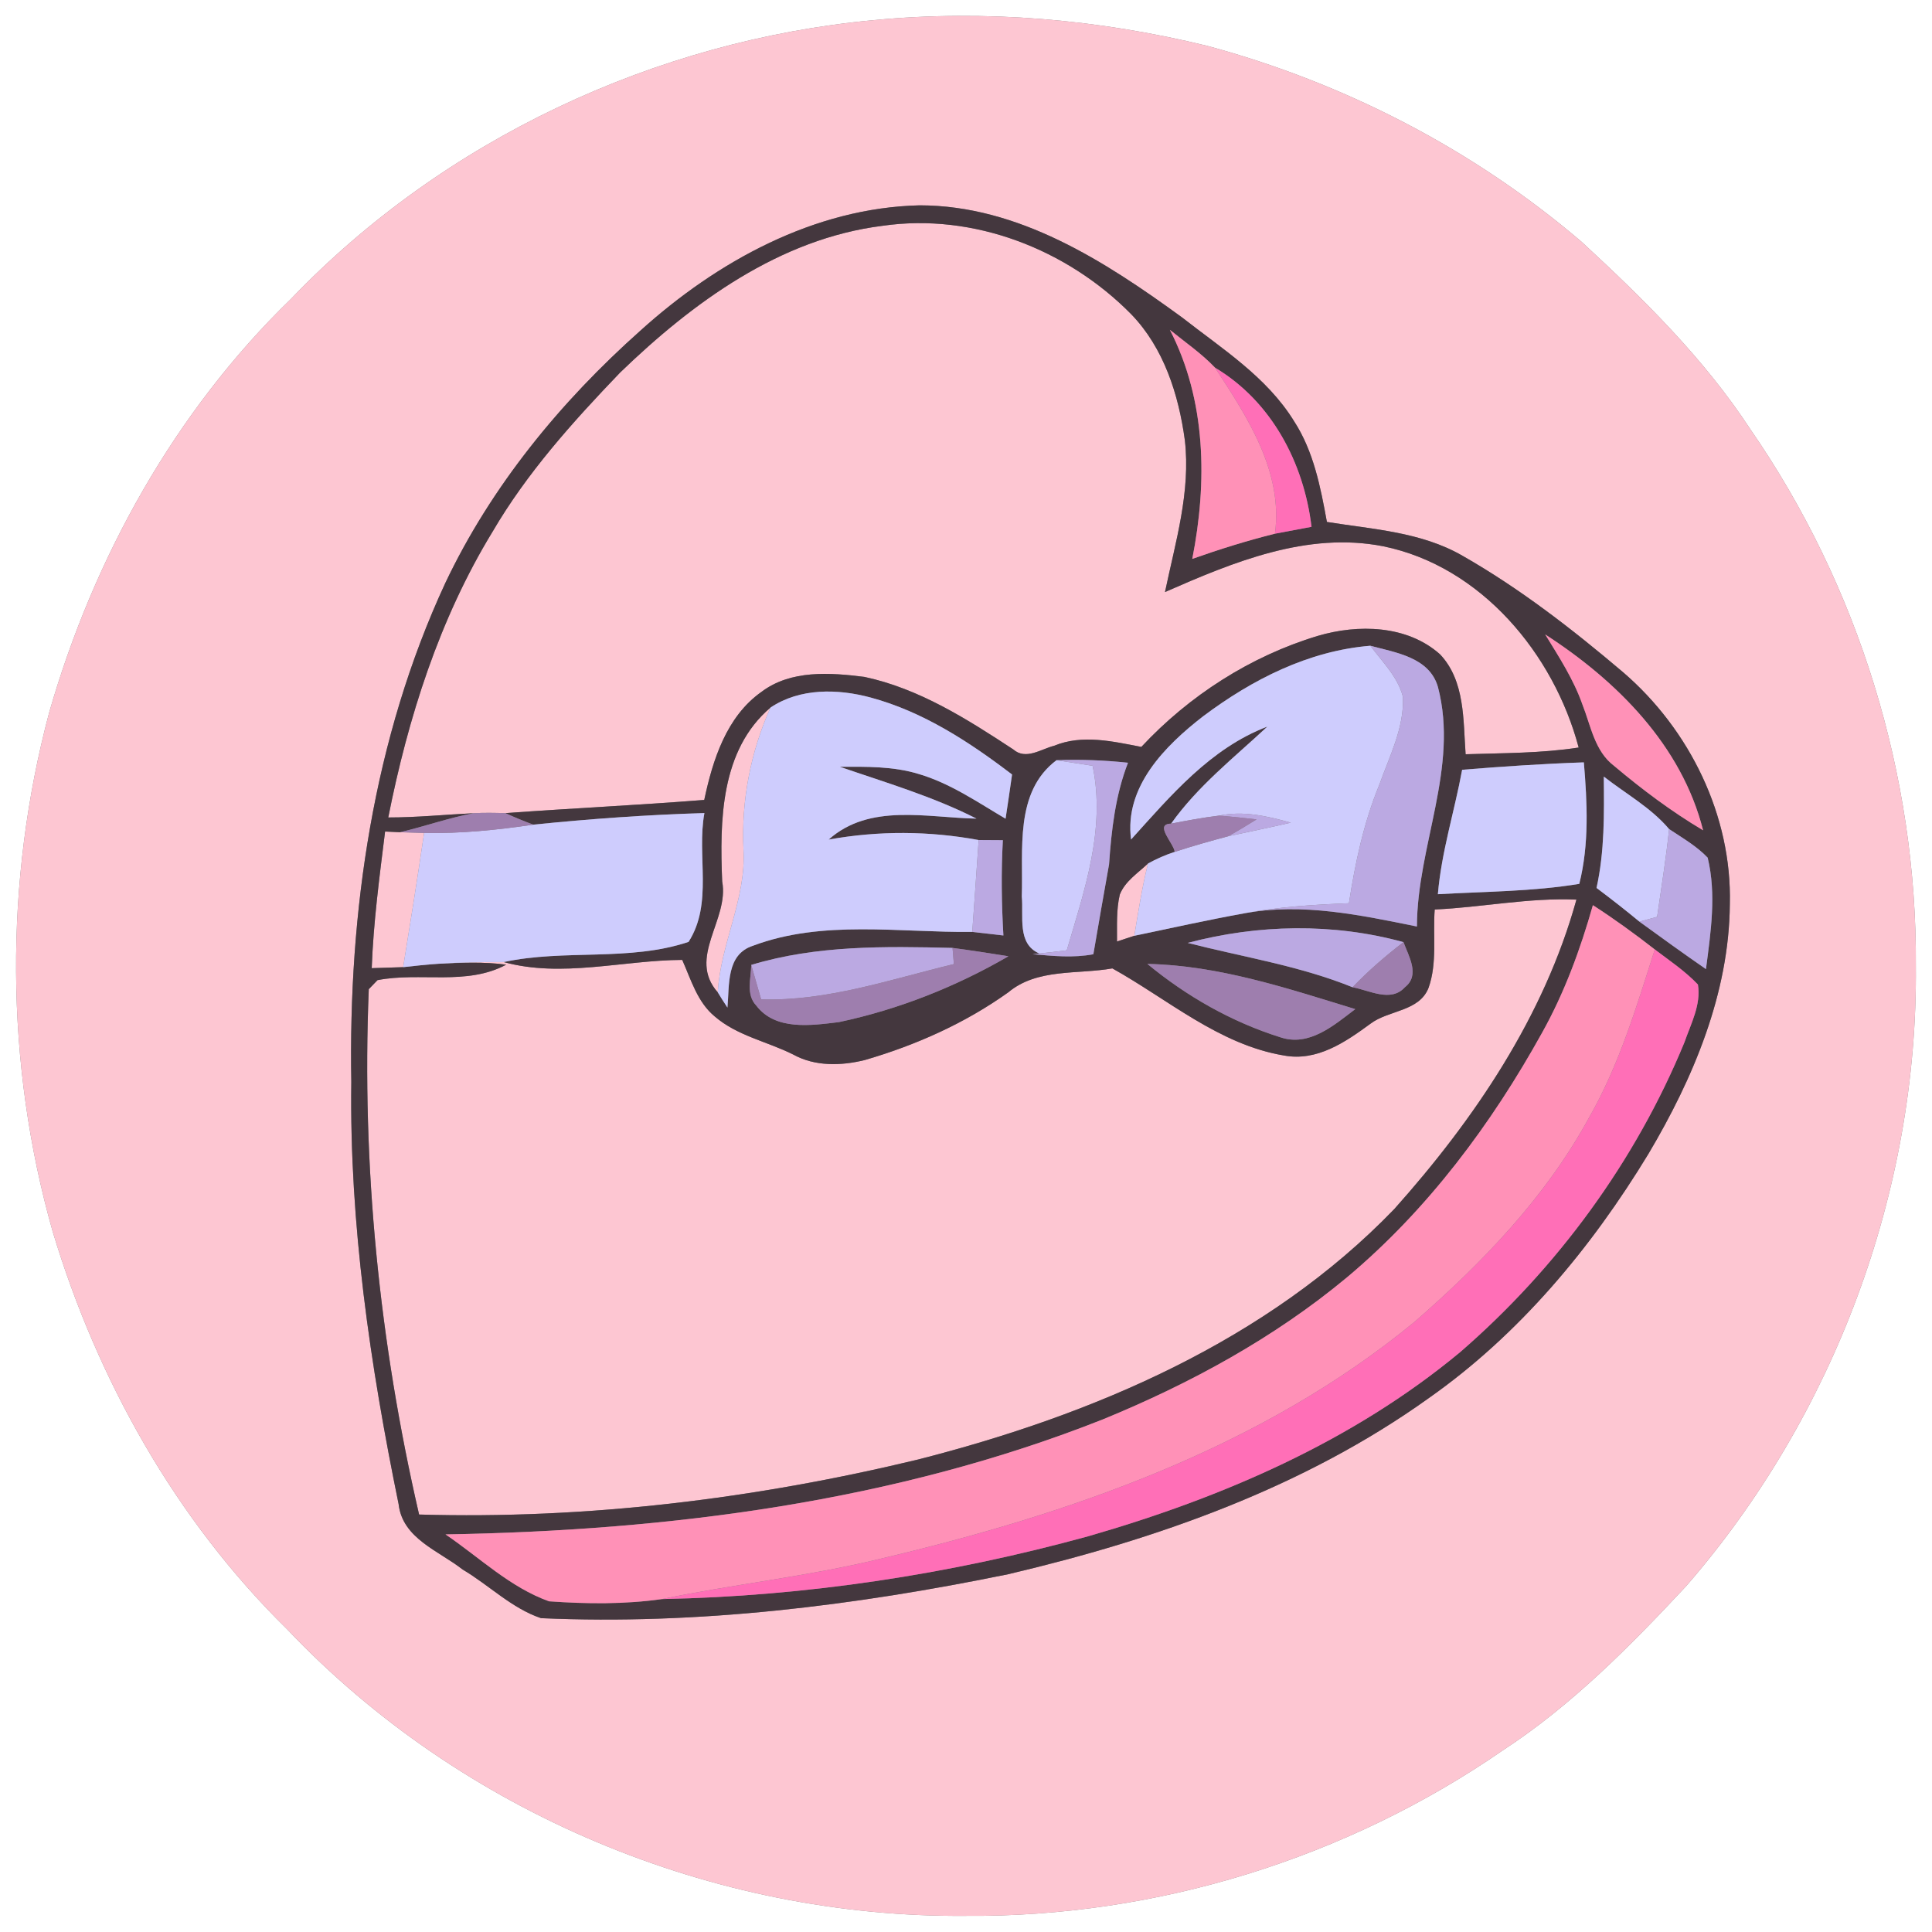 <?xml version="1.0" encoding="UTF-8" ?>
<!DOCTYPE svg PUBLIC "-//W3C//DTD SVG 1.1//EN" "http://www.w3.org/Graphics/SVG/1.1/DTD/svg11.dtd">
<svg width="250pt" height="250pt" viewBox="0 0 250 250" version="1.1" xmlns="http://www.w3.org/2000/svg">
<rect x="0" y="0" width="250" height="250" fill="#808080" stroke="none"/>
<g id="#ffffffff">
<path fill="#ffffff" opacity="1.00" d=" M 0.00 0.00 L 250.00 0.00 L 250.00 250.00 L 0.00 250.00 L 0.00 0.00 M 113.11 2.60 C 84.79 5.23 57.38 18.08 37.67 38.66 C 22.63 53.24 12.12 72.16 6.36 92.21 C 0.53 114.11 0.63 137.53 6.81 159.34 C 12.60 178.58 22.77 196.72 37.16 210.83 C 59.67 234.58 92.32 248.19 125.00 247.91 C 149.63 248.09 174.20 240.49 194.47 226.49 C 203.41 220.65 210.95 213.00 218.21 205.22 C 237.32 183.21 248.18 154.18 247.91 125.01 C 248.08 100.37 240.50 75.80 226.49 55.54 C 220.51 46.40 212.68 38.70 204.69 31.32 C 190.70 19.36 173.96 10.71 156.20 5.93 C 142.14 2.50 127.54 1.22 113.11 2.60 Z" />
</g>
<g id="#fdc6d2ff">
<path fill="#fdc6d2" opacity="1.00" d=" M 113.11 2.60 C 127.54 1.22 142.14 2.50 156.20 5.93 C 173.96 10.71 190.70 19.36 204.69 31.32 C 212.68 38.70 220.51 46.40 226.49 55.54 C 240.50 75.80 248.08 100.37 247.91 125.01 C 248.18 154.18 237.32 183.21 218.21 205.22 C 210.95 213.00 203.41 220.65 194.47 226.49 C 174.20 240.49 149.63 248.09 125.00 247.91 C 92.32 248.19 59.67 234.58 37.16 210.83 C 22.77 196.72 12.60 178.58 6.81 159.34 C 0.63 137.53 0.53 114.11 6.36 92.21 C 12.12 72.16 22.63 53.24 37.67 38.66 C 57.38 18.08 84.79 5.23 113.11 2.60 M 82.84 42.81 C 72.53 51.99 63.56 62.92 57.62 75.45 C 48.30 95.54 45.07 118.00 45.46 140.00 C 45.21 158.38 47.90 176.66 51.58 194.63 C 52.08 199.09 56.78 200.67 59.87 203.10 C 63.29 205.12 66.22 208.12 70.01 209.39 C 90.31 210.29 110.61 207.77 130.47 203.70 C 149.68 199.18 168.73 192.49 184.89 180.91 C 196.60 172.68 205.91 161.49 213.30 149.32 C 219.11 139.54 223.75 128.54 223.84 117.00 C 224.13 105.56 218.64 94.39 210.03 86.99 C 203.50 81.45 196.68 76.15 189.22 71.90 C 183.89 68.83 177.63 68.49 171.70 67.54 C 170.88 63.04 169.98 58.39 167.45 54.50 C 163.93 48.78 158.12 45.12 152.95 41.07 C 142.97 33.80 131.80 26.58 119.00 26.57 C 105.36 26.89 92.77 33.83 82.84 42.81 Z" />
<path fill="#fdc6d2" opacity="1.00" d=" M 80.23 48.22 C 89.61 39.16 100.90 30.88 114.19 29.22 C 125.97 27.51 138.10 32.26 146.37 40.65 C 150.60 45.02 152.52 51.06 153.32 56.97 C 154.09 63.64 152.10 70.15 150.75 76.61 C 159.58 72.74 169.15 68.75 179.00 70.69 C 191.66 73.29 201.06 84.61 204.28 96.73 C 199.44 97.48 194.53 97.44 189.65 97.60 C 189.33 93.20 189.59 88.10 186.34 84.67 C 182.08 80.87 175.73 80.74 170.50 82.29 C 161.80 84.92 153.88 90.01 147.69 96.65 C 143.99 95.94 140.05 95.00 136.41 96.50 C 134.70 96.93 132.74 98.40 131.11 96.97 C 125.14 93.05 118.94 89.10 111.85 87.59 C 107.40 87.03 102.33 86.66 98.53 89.53 C 94.00 92.73 92.23 98.33 91.13 103.51 C 82.56 104.19 73.97 104.59 65.39 105.22 C 64.02 105.18 62.65 105.15 61.28 105.23 C 57.60 105.41 53.93 105.78 50.24 105.78 C 52.80 92.88 56.84 80.11 63.72 68.83 C 68.18 61.19 74.13 54.58 80.23 48.22 Z" />
<path fill="#fdc6d2" opacity="1.00" d=" M 93.45 114.06 C 93.13 106.25 93.21 97.08 99.70 91.56 C 97.11 97.35 95.90 103.67 96.21 110.01 C 96.55 116.38 93.23 122.13 92.88 128.41 C 88.89 123.91 94.39 119.01 93.45 114.06 Z" />
<path fill="#fdc6d2" opacity="1.00" d=" M 49.83 107.60 C 50.32 107.62 51.29 107.66 51.77 107.69 C 52.55 107.71 54.10 107.76 54.88 107.78 C 54.03 113.58 53.11 119.37 52.17 125.15 C 50.81 125.20 49.45 125.24 48.10 125.28 C 48.32 119.35 49.10 113.48 49.83 107.60 Z" />
<path fill="#fdc6d2" opacity="1.00" d=" M 144.90 115.76 C 145.58 114.03 147.24 112.98 148.55 111.74 C 147.78 114.82 147.30 117.96 146.78 121.09 C 146.22 121.27 145.10 121.64 144.54 121.83 C 144.56 119.81 144.43 117.75 144.90 115.76 Z" />
<path fill="#fdc6d2" opacity="1.00" d=" M 185.65 117.69 C 191.78 117.41 197.83 116.14 203.99 116.41 C 199.80 131.54 190.79 144.84 180.43 156.44 C 163.99 173.51 141.42 183.09 118.80 188.86 C 97.71 193.95 75.94 196.61 54.23 195.98 C 49.09 173.74 46.78 150.81 47.72 128.00 C 48.00 127.71 48.57 127.12 48.85 126.83 C 54.36 125.75 60.36 127.59 65.50 124.83 C 62.60 124.43 59.67 124.58 56.76 124.71 C 59.56 124.52 62.37 124.48 65.18 124.49 C 72.72 126.56 80.60 124.25 88.28 124.21 C 89.42 126.77 90.24 129.68 92.49 131.53 C 95.39 134.04 99.29 134.77 102.65 136.46 C 105.47 138.02 108.86 137.92 111.90 137.17 C 118.50 135.25 124.86 132.42 130.47 128.41 C 134.21 125.28 139.43 126.11 143.94 125.31 C 151.14 129.32 157.76 135.18 166.14 136.58 C 170.42 137.38 174.09 134.85 177.35 132.46 C 179.70 130.69 183.66 130.91 184.86 127.81 C 186.00 124.57 185.40 121.05 185.65 117.69 Z" />
</g>
<g id="#44373eff">
<path fill="#44373e" opacity="1.00" d=" M 82.84 42.81 C 92.77 33.83 105.36 26.89 119.00 26.57 C 131.80 26.58 142.97 33.80 152.95 41.07 C 158.12 45.12 163.93 48.78 167.45 54.50 C 169.98 58.39 170.88 63.04 171.70 67.54 C 177.63 68.49 183.89 68.83 189.22 71.90 C 196.68 76.15 203.50 81.45 210.03 86.99 C 218.64 94.39 224.13 105.56 223.84 117.00 C 223.75 128.54 219.11 139.54 213.30 149.32 C 205.91 161.49 196.60 172.68 184.89 180.91 C 168.73 192.49 149.68 199.18 130.47 203.70 C 110.61 207.77 90.31 210.29 70.01 209.39 C 66.22 208.12 63.29 205.12 59.87 203.10 C 56.78 200.67 52.08 199.09 51.58 194.63 C 47.90 176.66 45.21 158.38 45.46 140.00 C 45.07 118.00 48.30 95.54 57.62 75.45 C 63.56 62.92 72.53 51.99 82.84 42.81 M 80.23 48.22 C 74.13 54.58 68.18 61.19 63.72 68.83 C 56.84 80.11 52.80 92.88 50.24 105.78 C 53.93 105.78 57.60 105.41 61.28 105.23 C 58.06 105.83 54.96 106.94 51.77 107.69 C 51.29 107.66 50.32 107.62 49.83 107.60 C 49.10 113.48 48.32 119.35 48.10 125.28 C 49.45 125.24 50.81 125.20 52.17 125.15 C 53.70 124.98 55.23 124.81 56.76 124.71 C 59.67 124.58 62.60 124.43 65.50 124.83 C 60.36 127.59 54.36 125.75 48.85 126.83 C 48.57 127.12 48.00 127.71 47.72 128.00 C 46.78 150.81 49.09 173.74 54.23 195.98 C 75.94 196.61 97.71 193.95 118.80 188.86 C 141.42 183.09 163.99 173.51 180.43 156.44 C 190.79 144.84 199.80 131.54 203.99 116.41 C 197.83 116.14 191.78 117.41 185.65 117.69 C 185.40 121.05 186.00 124.57 184.86 127.81 C 183.66 130.91 179.70 130.69 177.35 132.46 C 174.09 134.85 170.42 137.38 166.14 136.58 C 157.76 135.18 151.14 129.32 143.94 125.31 C 139.43 126.11 134.21 125.28 130.47 128.41 C 124.86 132.42 118.50 135.25 111.90 137.17 C 108.86 137.92 105.47 138.02 102.65 136.46 C 99.29 134.77 95.39 134.04 92.49 131.53 C 90.24 129.68 89.42 126.77 88.28 124.21 C 80.60 124.25 72.72 126.56 65.18 124.49 C 73.05 122.79 81.43 124.45 89.10 121.88 C 92.30 116.87 90.13 110.73 91.15 105.21 C 83.75 105.43 76.36 105.96 69.00 106.71 C 67.78 106.25 66.58 105.76 65.39 105.22 C 73.97 104.59 82.56 104.19 91.13 103.51 C 92.23 98.33 94.00 92.73 98.53 89.53 C 102.33 86.66 107.40 87.03 111.85 87.59 C 118.94 89.10 125.14 93.05 131.11 96.97 C 132.74 98.40 134.70 96.93 136.41 96.50 C 140.05 95.00 143.99 95.94 147.69 96.65 C 153.88 90.01 161.80 84.92 170.50 82.29 C 175.73 80.74 182.08 80.87 186.34 84.67 C 189.59 88.10 189.33 93.20 189.65 97.60 C 194.53 97.44 199.44 97.48 204.28 96.73 C 201.06 84.61 191.66 73.29 179.00 70.69 C 169.15 68.75 159.58 72.74 150.75 76.61 C 152.10 70.15 154.09 63.64 153.32 56.97 C 152.52 51.06 150.60 45.02 146.37 40.65 C 138.10 32.26 125.97 27.51 114.19 29.22 C 100.90 30.88 89.61 39.16 80.23 48.22 M 151.38 42.68 C 156.10 51.82 156.23 62.43 154.28 72.32 C 157.79 71.08 161.36 69.96 164.98 69.06 C 166.55 68.76 168.13 68.47 169.71 68.17 C 168.72 59.89 164.53 51.93 157.23 47.58 C 155.47 45.73 153.35 44.28 151.38 42.68 M 199.95 82.10 C 201.73 85.01 203.62 87.90 204.76 91.15 C 205.86 93.92 206.34 97.20 208.87 99.11 C 212.49 102.16 216.30 105.02 220.38 107.44 C 217.60 96.44 209.20 88.08 199.95 82.10 M 155.68 92.69 C 150.75 96.51 145.46 101.82 146.36 108.63 C 151.49 102.96 156.62 96.83 164.00 94.02 C 159.68 98.04 154.99 101.72 151.54 106.58 C 149.29 106.62 151.87 109.10 152.01 110.23 C 150.81 110.62 149.65 111.13 148.55 111.74 C 147.24 112.98 145.58 114.03 144.90 115.76 C 144.43 117.75 144.56 119.81 144.54 121.83 C 145.10 121.64 146.22 121.27 146.78 121.09 C 151.54 120.09 156.29 119.04 161.08 118.17 C 168.52 116.80 176.06 118.41 183.35 119.89 C 183.37 109.48 188.80 99.31 186.07 88.90 C 184.97 85.05 180.61 84.45 177.32 83.56 C 169.32 84.21 162.01 87.94 155.68 92.69 M 99.70 91.56 C 93.21 97.08 93.13 106.25 93.45 114.06 C 94.39 119.01 88.89 123.91 92.88 128.41 C 93.28 129.08 93.70 129.73 94.13 130.38 C 94.40 127.47 93.95 123.51 97.43 122.38 C 106.45 118.99 116.40 120.69 125.81 120.59 C 127.15 120.74 128.49 120.89 129.84 121.05 C 129.60 116.95 129.54 112.83 129.77 108.72 C 128.99 108.72 127.42 108.71 126.64 108.70 C 120.19 107.51 113.68 107.48 107.23 108.64 C 112.54 103.90 119.95 105.81 126.36 105.93 C 120.71 103.06 114.63 101.27 108.67 99.22 C 112.09 99.21 115.59 99.14 118.90 100.16 C 122.97 101.36 126.50 103.81 130.12 105.94 C 130.41 104.04 130.69 102.13 130.96 100.22 C 125.43 96.00 119.45 92.09 112.66 90.26 C 108.40 89.11 103.50 89.01 99.70 91.56 M 136.71 98.37 C 131.23 102.49 132.43 110.00 132.22 116.01 C 132.47 118.53 131.57 122.14 134.49 123.38 L 133.63 123.47 C 136.24 123.71 138.89 123.97 141.48 123.48 C 142.15 119.60 142.81 115.72 143.51 111.85 C 143.82 107.38 144.33 102.90 145.96 98.70 C 142.89 98.37 139.80 98.25 136.71 98.37 M 189.20 99.61 C 188.21 104.99 186.52 110.24 186.06 115.71 C 192.16 115.36 198.32 115.37 204.36 114.37 C 205.65 109.23 205.39 103.88 204.95 98.65 C 199.69 98.83 194.44 99.18 189.20 99.61 M 207.53 100.49 C 207.58 105.31 207.64 110.17 206.59 114.90 C 208.47 116.31 210.33 117.76 212.14 119.26 C 214.99 121.33 217.85 123.40 220.75 125.40 C 221.37 120.64 222.12 115.71 220.97 110.98 C 219.53 109.47 217.70 108.43 215.98 107.28 C 213.64 104.51 210.37 102.71 207.53 100.49 M 206.12 117.13 C 204.50 122.84 202.45 128.43 199.56 133.61 C 192.99 145.47 184.73 156.55 174.30 165.29 C 164.89 173.12 154.02 179.03 142.73 183.66 C 115.74 194.35 86.51 198.07 57.65 198.55 C 62.03 201.52 66.00 205.41 71.05 207.21 C 75.90 207.55 80.84 207.61 85.66 206.92 C 104.30 206.55 122.85 203.73 140.82 198.79 C 158.09 193.82 175.03 186.53 188.96 174.95 C 201.51 164.07 211.63 150.27 217.96 134.89 C 218.79 132.49 220.14 130.01 219.71 127.40 C 218.05 125.65 216.04 124.31 214.13 122.86 C 211.54 120.84 208.88 118.91 206.12 117.13 M 153.69 122.01 C 160.82 123.84 168.17 124.97 175.02 127.75 C 177.20 128.14 179.98 129.76 181.80 127.74 C 183.79 126.18 182.28 123.74 181.61 121.91 C 172.49 119.41 162.81 119.60 153.69 122.01 M 97.21 124.86 C 97.19 126.61 96.49 128.68 97.86 130.12 C 100.35 133.40 104.99 132.69 108.56 132.26 C 116.26 130.63 123.68 127.69 130.49 123.74 C 128.08 123.35 125.67 122.98 123.26 122.66 C 114.52 122.45 105.66 122.30 97.21 124.86 M 148.47 124.73 C 153.54 128.92 159.39 132.25 165.67 134.22 C 169.41 135.49 172.61 132.67 175.37 130.58 C 166.60 127.90 157.73 124.92 148.47 124.73 Z" />
</g>
<g id="#ff91b7ff">
<path fill="#ff91b7" opacity="1.00" d=" M 151.38 42.68 C 153.35 44.28 155.47 45.73 157.23 47.58 C 161.42 53.99 166.05 61.01 164.98 69.06 C 161.36 69.96 157.79 71.08 154.28 72.32 C 156.23 62.43 156.10 51.82 151.38 42.68 Z" />
<path fill="#ff91b7" opacity="1.00" d=" M 199.95 82.10 C 209.20 88.08 217.60 96.44 220.38 107.44 C 216.30 105.02 212.49 102.16 208.87 99.11 C 206.34 97.20 205.86 93.92 204.76 91.15 C 203.62 87.90 201.73 85.01 199.95 82.10 Z" />
<path fill="#ff91b7" opacity="1.00" d=" M 206.12 117.13 C 208.88 118.91 211.54 120.84 214.13 122.86 C 211.76 130.28 209.51 137.84 205.61 144.64 C 200.02 154.90 191.80 163.42 183.05 171.04 C 163.25 187.35 138.46 195.92 113.81 201.73 C 104.53 203.99 95.01 204.98 85.66 206.92 C 80.84 207.61 75.90 207.55 71.05 207.21 C 66.00 205.41 62.03 201.52 57.65 198.55 C 86.51 198.07 115.74 194.35 142.73 183.66 C 154.02 179.03 164.89 173.12 174.30 165.29 C 184.73 156.55 192.99 145.47 199.56 133.61 C 202.45 128.43 204.50 122.84 206.12 117.13 Z" />
</g>
<g id="#ff6fb7ff">
<path fill="#ff6fb7" opacity="1.00" d=" M 157.23 47.58 C 164.53 51.93 168.72 59.89 169.71 68.17 C 168.13 68.47 166.55 68.76 164.98 69.06 C 166.05 61.01 161.42 53.99 157.23 47.58 Z" />
<path fill="#ff6fb7" opacity="1.00" d=" M 214.13 122.86 C 216.04 124.31 218.05 125.65 219.71 127.40 C 220.14 130.01 218.79 132.49 217.96 134.89 C 211.63 150.27 201.51 164.07 188.96 174.95 C 175.03 186.53 158.09 193.82 140.82 198.79 C 122.85 203.73 104.30 206.55 85.66 206.92 C 95.01 204.98 104.53 203.99 113.81 201.73 C 138.46 195.92 163.25 187.35 183.05 171.04 C 191.80 163.42 200.02 154.90 205.61 144.64 C 209.51 137.84 211.76 130.28 214.13 122.86 Z" />
</g>
<g id="#ceccfdff">
<path fill="#ceccfd" opacity="1.00" d=" M 155.68 92.69 C 162.01 87.94 169.32 84.21 177.32 83.56 C 178.87 85.65 180.89 87.59 181.54 90.18 C 181.71 94.18 179.79 97.87 178.48 101.55 C 176.46 106.45 175.36 111.66 174.55 116.88 C 170.04 117.06 165.52 117.33 161.08 118.17 C 156.29 119.04 151.54 120.09 146.78 121.09 C 147.30 117.96 147.78 114.82 148.55 111.74 C 149.65 111.13 150.81 110.62 152.01 110.23 C 154.29 109.48 156.61 108.83 158.93 108.21 C 161.63 107.62 164.34 107.08 167.03 106.45 C 164.01 105.61 160.89 104.88 157.76 105.54 C 155.67 105.79 153.60 106.18 151.54 106.58 C 154.99 101.72 159.68 98.04 164.00 94.02 C 156.62 96.83 151.49 102.96 146.36 108.63 C 145.46 101.82 150.75 96.51 155.68 92.69 Z" />
<path fill="#ceccfd" opacity="1.00" d=" M 99.70 91.56 C 103.50 89.01 108.40 89.11 112.66 90.26 C 119.45 92.09 125.43 96.00 130.96 100.22 C 130.69 102.13 130.41 104.04 130.12 105.94 C 126.50 103.81 122.97 101.36 118.90 100.16 C 115.59 99.14 112.09 99.21 108.67 99.22 C 114.63 101.27 120.71 103.06 126.36 105.93 C 119.95 105.81 112.54 103.90 107.23 108.64 C 113.68 107.48 120.19 107.51 126.64 108.70 C 126.36 112.66 126.10 116.63 125.81 120.59 C 116.40 120.69 106.45 118.99 97.43 122.38 C 93.95 123.51 94.40 127.47 94.13 130.38 C 93.70 129.73 93.28 129.08 92.88 128.41 C 93.23 122.13 96.55 116.38 96.21 110.01 C 95.90 103.67 97.11 97.35 99.70 91.56 Z" />
<path fill="#ceccfd" opacity="1.00" d=" M 132.22 116.01 C 132.43 110.00 131.23 102.49 136.71 98.37 C 138.26 98.60 139.82 98.85 141.38 99.09 C 143.10 107.27 140.32 115.22 138.04 122.97 C 136.85 123.12 135.67 123.26 134.49 123.38 C 131.57 122.14 132.47 118.53 132.22 116.01 Z" />
<path fill="#ceccfd" opacity="1.00" d=" M 189.20 99.61 C 194.44 99.18 199.69 98.83 204.95 98.65 C 205.39 103.88 205.65 109.23 204.36 114.37 C 198.32 115.37 192.16 115.36 186.06 115.71 C 186.52 110.24 188.21 104.99 189.20 99.61 Z" />
<path fill="#ceccfd" opacity="1.00" d=" M 207.53 100.49 C 210.37 102.71 213.64 104.51 215.98 107.28 C 215.59 111.08 214.97 114.86 214.43 118.64 C 213.86 118.79 212.71 119.10 212.14 119.26 C 210.33 117.76 208.47 116.31 206.59 114.90 C 207.64 110.17 207.58 105.31 207.53 100.49 Z" />
<path fill="#ceccfd" opacity="1.00" d=" M 69.00 106.71 C 76.36 105.96 83.75 105.43 91.15 105.21 C 90.13 110.73 92.30 116.87 89.10 121.88 C 81.43 124.45 73.05 122.79 65.18 124.49 C 62.37 124.48 59.56 124.52 56.76 124.71 C 55.23 124.81 53.70 124.98 52.17 125.15 C 53.11 119.37 54.03 113.58 54.88 107.78 C 59.61 107.88 64.32 107.40 69.00 106.71 Z" />
</g>
<g id="#bba9e2ff">
<path fill="#bba9e2" opacity="1.00" d=" M 177.32 83.56 C 180.61 84.45 184.97 85.05 186.07 88.90 C 188.80 99.31 183.37 109.48 183.35 119.89 C 176.06 118.41 168.52 116.80 161.08 118.17 C 165.52 117.33 170.04 117.06 174.55 116.88 C 175.36 111.66 176.46 106.45 178.48 101.55 C 179.79 97.87 181.71 94.18 181.54 90.18 C 180.89 87.59 178.87 85.65 177.32 83.56 Z" />
<path fill="#bba9e2" opacity="1.00" d=" M 136.71 98.37 C 139.80 98.25 142.89 98.37 145.96 98.70 C 144.33 102.90 143.82 107.38 143.51 111.85 C 142.81 115.72 142.15 119.60 141.48 123.48 C 138.89 123.97 136.24 123.71 133.63 123.47 L 134.49 123.38 C 135.67 123.26 136.85 123.12 138.04 122.97 C 140.32 115.22 143.10 107.27 141.38 99.09 C 139.82 98.85 138.26 98.60 136.71 98.37 Z" />
<path fill="#bba9e2" opacity="1.00" d=" M 157.76 105.54 C 160.89 104.88 164.01 105.61 167.03 106.45 C 164.34 107.08 161.63 107.62 158.93 108.21 C 160.18 107.52 161.39 106.78 162.60 106.03 C 160.99 105.84 159.37 105.67 157.76 105.54 Z" />
<path fill="#bba9e2" opacity="1.00" d=" M 215.98 107.28 C 217.70 108.43 219.53 109.47 220.97 110.98 C 222.12 115.71 221.37 120.64 220.75 125.40 C 217.85 123.40 214.99 121.33 212.14 119.26 C 212.71 119.10 213.86 118.79 214.43 118.64 C 214.97 114.86 215.59 111.08 215.98 107.28 Z" />
<path fill="#bba9e2" opacity="1.00" d=" M 126.64 108.70 C 127.42 108.71 128.99 108.72 129.77 108.72 C 129.54 112.83 129.60 116.95 129.84 121.05 C 128.49 120.89 127.15 120.74 125.81 120.59 C 126.10 116.63 126.36 112.66 126.64 108.70 Z" />
<path fill="#bba9e2" opacity="1.00" d=" M 153.69 122.01 C 162.81 119.60 172.49 119.41 181.61 121.91 C 179.28 123.70 177.06 125.62 175.02 127.75 C 168.17 124.97 160.82 123.84 153.69 122.01 Z" />
<path fill="#bba9e2" opacity="1.00" d=" M 97.21 124.86 C 105.66 122.30 114.52 122.45 123.26 122.66 C 123.30 123.18 123.38 124.23 123.43 124.75 C 115.21 126.73 107.06 129.57 98.49 129.32 C 98.06 127.83 97.64 126.35 97.21 124.86 Z" />
</g>
<g id="#9e7eaeff">
<path fill="#9e7eae" opacity="1.00" d=" M 61.28 105.23 C 62.65 105.15 64.02 105.18 65.39 105.22 C 66.58 105.76 67.78 106.25 69.00 106.71 C 64.32 107.40 59.61 107.88 54.88 107.78 C 54.10 107.76 52.55 107.71 51.77 107.69 C 54.96 106.94 58.06 105.83 61.28 105.23 Z" />
<path fill="#9e7eae" opacity="1.00" d=" M 152.01 110.23 C 151.87 109.10 149.29 106.62 151.54 106.58 C 153.60 106.18 155.67 105.79 157.76 105.54 C 159.37 105.67 160.99 105.84 162.60 106.03 C 161.39 106.78 160.18 107.52 158.93 108.21 C 156.61 108.83 154.29 109.48 152.01 110.23 Z" />
<path fill="#9e7eae" opacity="1.00" d=" M 181.61 121.91 C 182.28 123.74 183.79 126.18 181.80 127.74 C 179.98 129.76 177.20 128.14 175.02 127.75 C 177.06 125.62 179.28 123.70 181.61 121.91 Z" />
<path fill="#9e7eae" opacity="1.00" d=" M 123.26 122.66 C 125.67 122.98 128.08 123.35 130.49 123.74 C 123.68 127.69 116.26 130.63 108.56 132.26 C 104.99 132.69 100.35 133.40 97.86 130.12 C 96.49 128.68 97.19 126.61 97.21 124.86 C 97.64 126.35 98.06 127.83 98.49 129.32 C 107.06 129.57 115.21 126.73 123.43 124.75 C 123.38 124.23 123.30 123.18 123.26 122.66 Z" />
<path fill="#9e7eae" opacity="1.00" d=" M 148.47 124.73 C 157.73 124.92 166.60 127.90 175.37 130.58 C 172.61 132.67 169.41 135.49 165.67 134.22 C 159.39 132.25 153.54 128.92 148.47 124.73 Z" />
</g>
</svg>
